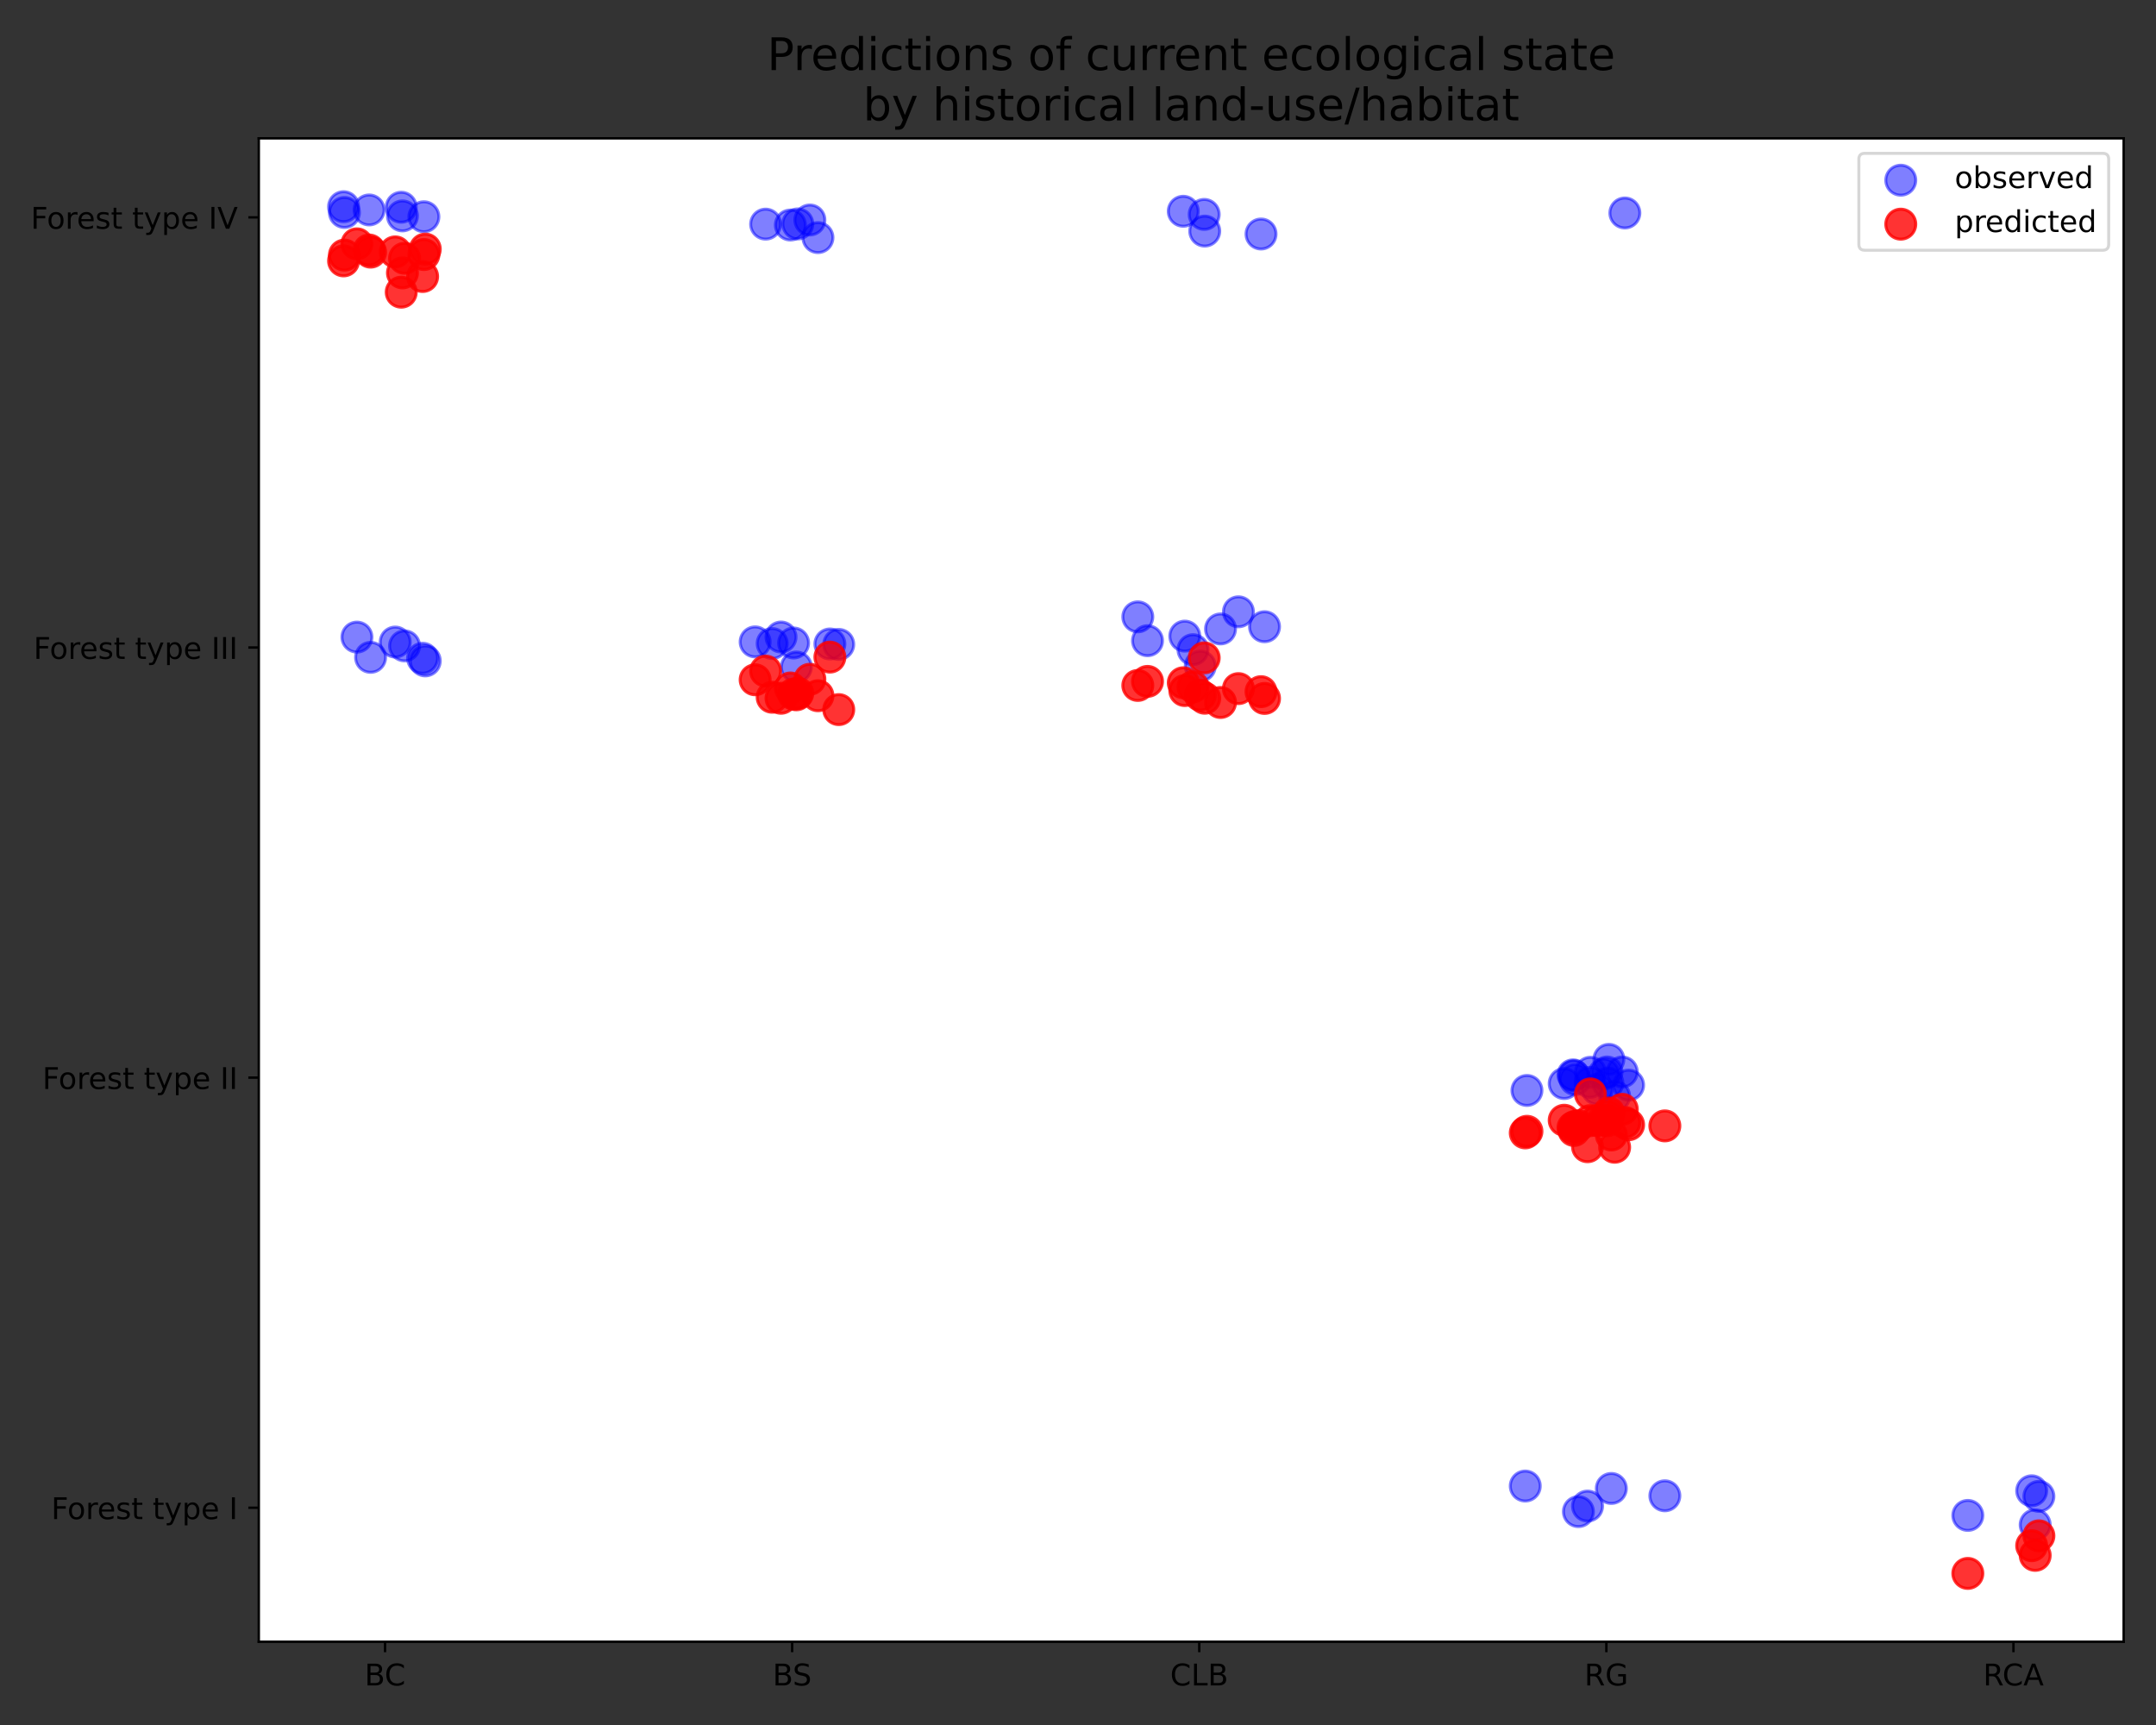 <?xml version="1.0" encoding="utf-8" standalone="no"?>
<!DOCTYPE svg PUBLIC "-//W3C//DTD SVG 1.1//EN"
  "http://www.w3.org/Graphics/SVG/1.1/DTD/svg11.dtd">
<!-- Created with matplotlib (https://matplotlib.org/) -->
<svg height="576pt" version="1.1" viewBox="0 0 720 576" width="720pt" xmlns="http://www.w3.org/2000/svg" xmlns:xlink="http://www.w3.org/1999/xlink">
 <rect x="0" y="0" width="720" height="576" fill="#333333" stroke="none"/>
 <defs>
  <style type="text/css">*{stroke-linecap:butt;stroke-linejoin:round;}</style>
 </defs>
 <g id="figure_1">
  <g id="patch_1">
   <path d="M 0 576 
L 720 576 
L 720 0 
L 0 0 
z
" style="fill:none;"/>
  </g>
  <g id="axes_1">
   <g id="patch_2">
    <path d="M 86.425 548.2 
L 709.2 548.2 
L 709.2 46.2 
L 86.425 46.2 
z
" style="fill:#ffffff;"/>
   </g>
   <g id="PathCollection_1">
    <defs>
     <path d="M 0 5 
C 1.326 5 2.598 4.473 3.536 3.536 
C 4.473 2.598 5 1.326 5 0 
C 5 -1.326 4.473 -2.598 3.536 -3.536 
C 2.598 -4.473 1.326 -5 0 -5 
C -1.326 -5 -2.598 -4.473 -3.536 -3.536 
C -4.473 -2.598 -5 -1.326 -5 0 
C -5 1.326 -4.473 2.598 -3.536 3.536 
C -2.598 4.473 -1.326 5 0 5 
z
" id="mf493da597f" style="stroke:#0000ff;stroke-opacity:0.5;"/>
    </defs>
    <g clip-path="url(#p03abc165b4)">
     <use style="fill:#0000ff;fill-opacity:0.5;stroke:#0000ff;stroke-opacity:0.5;" x="509.365" xlink:href="#mf493da597f" y="496.208"/>
     <use style="fill:#0000ff;fill-opacity:0.5;stroke:#0000ff;stroke-opacity:0.5;" x="555.981" xlink:href="#mf493da597f" y="499.464"/>
     <use style="fill:#0000ff;fill-opacity:0.5;stroke:#0000ff;stroke-opacity:0.5;" x="538.108" xlink:href="#mf493da597f" y="497.013"/>
     <use style="fill:#0000ff;fill-opacity:0.5;stroke:#0000ff;stroke-opacity:0.5;" x="527.111" xlink:href="#mf493da597f" y="504.748"/>
     <use style="fill:#0000ff;fill-opacity:0.5;stroke:#0000ff;stroke-opacity:0.5;" x="530.159" xlink:href="#mf493da597f" y="502.898"/>
     <use style="fill:#0000ff;fill-opacity:0.5;stroke:#0000ff;stroke-opacity:0.5;" x="680.892" xlink:href="#mf493da597f" y="499.65"/>
     <use style="fill:#0000ff;fill-opacity:0.5;stroke:#0000ff;stroke-opacity:0.5;" x="679.653" xlink:href="#mf493da597f" y="509.144"/>
     <use style="fill:#0000ff;fill-opacity:0.5;stroke:#0000ff;stroke-opacity:0.5;" x="657.16" xlink:href="#mf493da597f" y="506.017"/>
     <use style="fill:#0000ff;fill-opacity:0.5;stroke:#0000ff;stroke-opacity:0.5;" x="678.483" xlink:href="#mf493da597f" y="497.791"/>
     <use style="fill:#0000ff;fill-opacity:0.5;stroke:#0000ff;stroke-opacity:0.5;" x="509.928" xlink:href="#mf493da597f" y="364.115"/>
     <use style="fill:#0000ff;fill-opacity:0.5;stroke:#0000ff;stroke-opacity:0.5;" x="543.879" xlink:href="#mf493da597f" y="362.336"/>
     <use style="fill:#0000ff;fill-opacity:0.5;stroke:#0000ff;stroke-opacity:0.5;" x="537.291" xlink:href="#mf493da597f" y="353.731"/>
     <use style="fill:#0000ff;fill-opacity:0.5;stroke:#0000ff;stroke-opacity:0.5;" x="535.622" xlink:href="#mf493da597f" y="358.632"/>
     <use style="fill:#0000ff;fill-opacity:0.5;stroke:#0000ff;stroke-opacity:0.5;" x="536.662" xlink:href="#mf493da597f" y="357.951"/>
     <use style="fill:#0000ff;fill-opacity:0.5;stroke:#0000ff;stroke-opacity:0.5;" x="531.118" xlink:href="#mf493da597f" y="358.045"/>
     <use style="fill:#0000ff;fill-opacity:0.5;stroke:#0000ff;stroke-opacity:0.5;" x="525.63" xlink:href="#mf493da597f" y="359.188"/>
     <use style="fill:#0000ff;fill-opacity:0.5;stroke:#0000ff;stroke-opacity:0.5;" x="533.401" xlink:href="#mf493da597f" y="363.708"/>
     <use style="fill:#0000ff;fill-opacity:0.5;stroke:#0000ff;stroke-opacity:0.5;" x="536.962" xlink:href="#mf493da597f" y="361.638"/>
     <use style="fill:#0000ff;fill-opacity:0.5;stroke:#0000ff;stroke-opacity:0.5;" x="539.211" xlink:href="#mf493da597f" y="366.058"/>
     <use style="fill:#0000ff;fill-opacity:0.5;stroke:#0000ff;stroke-opacity:0.5;" x="530.999" xlink:href="#mf493da597f" y="361.422"/>
     <use style="fill:#0000ff;fill-opacity:0.5;stroke:#0000ff;stroke-opacity:0.5;" x="526.009" xlink:href="#mf493da597f" y="360.457"/>
     <use style="fill:#0000ff;fill-opacity:0.5;stroke:#0000ff;stroke-opacity:0.5;" x="395.667" xlink:href="#mf493da597f" y="212.406"/>
     <use style="fill:#0000ff;fill-opacity:0.5;stroke:#0000ff;stroke-opacity:0.5;" x="257.867" xlink:href="#mf493da597f" y="214.88"/>
     <use style="fill:#0000ff;fill-opacity:0.5;stroke:#0000ff;stroke-opacity:0.5;" x="142.02" xlink:href="#mf493da597f" y="220.684"/>
     <use style="fill:#0000ff;fill-opacity:0.5;stroke:#0000ff;stroke-opacity:0.5;" x="379.971" xlink:href="#mf493da597f" y="205.975"/>
     <use style="fill:#0000ff;fill-opacity:0.5;stroke:#0000ff;stroke-opacity:0.5;" x="265.026" xlink:href="#mf493da597f" y="214.702"/>
     <use style="fill:#0000ff;fill-opacity:0.5;stroke:#0000ff;stroke-opacity:0.5;" x="131.988" xlink:href="#mf493da597f" y="214.392"/>
     <use style="fill:#0000ff;fill-opacity:0.5;stroke:#0000ff;stroke-opacity:0.5;" x="413.578" xlink:href="#mf493da597f" y="204.286"/>
     <use style="fill:#0000ff;fill-opacity:0.5;stroke:#0000ff;stroke-opacity:0.5;" x="280.098" xlink:href="#mf493da597f" y="215.172"/>
     <use style="fill:#0000ff;fill-opacity:0.5;stroke:#0000ff;stroke-opacity:0.5;" x="119.199" xlink:href="#mf493da597f" y="212.737"/>
     <use style="fill:#0000ff;fill-opacity:0.5;stroke:#0000ff;stroke-opacity:0.5;" x="395.154" xlink:href="#mf493da597f" y="70.546"/>
     <use style="fill:#0000ff;fill-opacity:0.5;stroke:#0000ff;stroke-opacity:0.5;" x="273.157" xlink:href="#mf493da597f" y="79.337"/>
     <use style="fill:#0000ff;fill-opacity:0.5;stroke:#0000ff;stroke-opacity:0.5;" x="134.4" xlink:href="#mf493da597f" y="72.091"/>
     <use style="fill:#0000ff;fill-opacity:0.5;stroke:#0000ff;stroke-opacity:0.5;" x="402.327" xlink:href="#mf493da597f" y="77.165"/>
     <use style="fill:#0000ff;fill-opacity:0.5;stroke:#0000ff;stroke-opacity:0.5;" x="263.945" xlink:href="#mf493da597f" y="75.141"/>
     <use style="fill:#0000ff;fill-opacity:0.5;stroke:#0000ff;stroke-opacity:0.5;" x="115.024" xlink:href="#mf493da597f" y="70.942"/>
     <use style="fill:#0000ff;fill-opacity:0.5;stroke:#0000ff;stroke-opacity:0.5;" x="402.146" xlink:href="#mf493da597f" y="71.594"/>
     <use style="fill:#0000ff;fill-opacity:0.5;stroke:#0000ff;stroke-opacity:0.5;" x="255.688" xlink:href="#mf493da597f" y="74.841"/>
     <use style="fill:#0000ff;fill-opacity:0.5;stroke:#0000ff;stroke-opacity:0.5;" x="114.733" xlink:href="#mf493da597f" y="69.018"/>
     <use style="fill:#0000ff;fill-opacity:0.5;stroke:#0000ff;stroke-opacity:0.5;" x="383.214" xlink:href="#mf493da597f" y="213.943"/>
     <use style="fill:#0000ff;fill-opacity:0.5;stroke:#0000ff;stroke-opacity:0.5;" x="252.18" xlink:href="#mf493da597f" y="214.33"/>
     <use style="fill:#0000ff;fill-opacity:0.5;stroke:#0000ff;stroke-opacity:0.5;" x="141.131" xlink:href="#mf493da597f" y="219.796"/>
     <use style="fill:#0000ff;fill-opacity:0.5;stroke:#0000ff;stroke-opacity:0.5;" x="407.598" xlink:href="#mf493da597f" y="210.007"/>
     <use style="fill:#0000ff;fill-opacity:0.5;stroke:#0000ff;stroke-opacity:0.5;" x="277.147" xlink:href="#mf493da597f" y="215.028"/>
     <use style="fill:#0000ff;fill-opacity:0.5;stroke:#0000ff;stroke-opacity:0.5;" x="133.99" xlink:href="#mf493da597f" y="69.203"/>
     <use style="fill:#0000ff;fill-opacity:0.5;stroke:#0000ff;stroke-opacity:0.5;" x="421.123" xlink:href="#mf493da597f" y="78.14"/>
     <use style="fill:#0000ff;fill-opacity:0.5;stroke:#0000ff;stroke-opacity:0.5;" x="270.46" xlink:href="#mf493da597f" y="73.454"/>
     <use style="fill:#0000ff;fill-opacity:0.5;stroke:#0000ff;stroke-opacity:0.5;" x="123.273" xlink:href="#mf493da597f" y="70.102"/>
     <use style="fill:#0000ff;fill-opacity:0.5;stroke:#0000ff;stroke-opacity:0.5;" x="422.292" xlink:href="#mf493da597f" y="209.273"/>
     <use style="fill:#0000ff;fill-opacity:0.5;stroke:#0000ff;stroke-opacity:0.5;" x="260.826" xlink:href="#mf493da597f" y="212.708"/>
     <use style="fill:#0000ff;fill-opacity:0.5;stroke:#0000ff;stroke-opacity:0.5;" x="135.103" xlink:href="#mf493da597f" y="215.665"/>
     <use style="fill:#0000ff;fill-opacity:0.5;stroke:#0000ff;stroke-opacity:0.5;" x="398.405" xlink:href="#mf493da597f" y="216.932"/>
     <use style="fill:#0000ff;fill-opacity:0.5;stroke:#0000ff;stroke-opacity:0.5;" x="265.948" xlink:href="#mf493da597f" y="222.728"/>
     <use style="fill:#0000ff;fill-opacity:0.5;stroke:#0000ff;stroke-opacity:0.5;" x="123.76" xlink:href="#mf493da597f" y="219.495"/>
     <use style="fill:#0000ff;fill-opacity:0.5;stroke:#0000ff;stroke-opacity:0.5;" x="400.834" xlink:href="#mf493da597f" y="222.412"/>
     <use style="fill:#0000ff;fill-opacity:0.5;stroke:#0000ff;stroke-opacity:0.5;" x="266.428" xlink:href="#mf493da597f" y="74.77"/>
     <use style="fill:#0000ff;fill-opacity:0.5;stroke:#0000ff;stroke-opacity:0.5;" x="141.562" xlink:href="#mf493da597f" y="72.374"/>
     <use style="fill:#0000ff;fill-opacity:0.5;stroke:#0000ff;stroke-opacity:0.5;" x="542.626" xlink:href="#mf493da597f" y="71.115"/>
     <use style="fill:#0000ff;fill-opacity:0.5;stroke:#0000ff;stroke-opacity:0.5;" x="541.762" xlink:href="#mf493da597f" y="357.942"/>
     <use style="fill:#0000ff;fill-opacity:0.5;stroke:#0000ff;stroke-opacity:0.5;" x="522.365" xlink:href="#mf493da597f" y="361.812"/>
     <use style="fill:#0000ff;fill-opacity:0.5;stroke:#0000ff;stroke-opacity:0.5;" x="525.313" xlink:href="#mf493da597f" y="358.91"/>
    </g>
   </g>
   <g id="PathCollection_2">
    <defs>
     <path d="M 0 5 
C 1.326 5 2.598 4.473 3.536 3.536 
C 4.473 2.598 5 1.326 5 0 
C 5 -1.326 4.473 -2.598 3.536 -3.536 
C 2.598 -4.473 1.326 -5 0 -5 
C -1.326 -5 -2.598 -4.473 -3.536 -3.536 
C -4.473 -2.598 -5 -1.326 -5 0 
C -5 1.326 -4.473 2.598 -3.536 3.536 
C -2.598 4.473 -1.326 5 0 5 
z
" id="m2a01d7bf6b" style="stroke:#ff0000;stroke-opacity:0.8;"/>
    </defs>
    <g clip-path="url(#p03abc165b4)">
     <use style="fill:#ff0000;fill-opacity:0.8;stroke:#ff0000;stroke-opacity:0.8;" x="509.365" xlink:href="#m2a01d7bf6b" y="378.284"/>
     <use style="fill:#ff0000;fill-opacity:0.8;stroke:#ff0000;stroke-opacity:0.8;" x="555.981" xlink:href="#m2a01d7bf6b" y="375.948"/>
     <use style="fill:#ff0000;fill-opacity:0.8;stroke:#ff0000;stroke-opacity:0.8;" x="538.108" xlink:href="#m2a01d7bf6b" y="378.983"/>
     <use style="fill:#ff0000;fill-opacity:0.8;stroke:#ff0000;stroke-opacity:0.8;" x="527.111" xlink:href="#m2a01d7bf6b" y="375.882"/>
     <use style="fill:#ff0000;fill-opacity:0.8;stroke:#ff0000;stroke-opacity:0.8;" x="530.159" xlink:href="#m2a01d7bf6b" y="382.905"/>
     <use style="fill:#ff0000;fill-opacity:0.8;stroke:#ff0000;stroke-opacity:0.8;" x="680.892" xlink:href="#m2a01d7bf6b" y="512.83"/>
     <use style="fill:#ff0000;fill-opacity:0.8;stroke:#ff0000;stroke-opacity:0.8;" x="679.653" xlink:href="#m2a01d7bf6b" y="519.354"/>
     <use style="fill:#ff0000;fill-opacity:0.8;stroke:#ff0000;stroke-opacity:0.8;" x="657.16" xlink:href="#m2a01d7bf6b" y="525.382"/>
     <use style="fill:#ff0000;fill-opacity:0.8;stroke:#ff0000;stroke-opacity:0.8;" x="678.483" xlink:href="#m2a01d7bf6b" y="516.121"/>
     <use style="fill:#ff0000;fill-opacity:0.8;stroke:#ff0000;stroke-opacity:0.8;" x="509.928" xlink:href="#m2a01d7bf6b" y="377.758"/>
     <use style="fill:#ff0000;fill-opacity:0.8;stroke:#ff0000;stroke-opacity:0.8;" x="543.879" xlink:href="#m2a01d7bf6b" y="375.573"/>
     <use style="fill:#ff0000;fill-opacity:0.8;stroke:#ff0000;stroke-opacity:0.8;" x="537.291" xlink:href="#m2a01d7bf6b" y="371.633"/>
     <use style="fill:#ff0000;fill-opacity:0.8;stroke:#ff0000;stroke-opacity:0.8;" x="535.622" xlink:href="#m2a01d7bf6b" y="374.037"/>
     <use style="fill:#ff0000;fill-opacity:0.8;stroke:#ff0000;stroke-opacity:0.8;" x="536.662" xlink:href="#m2a01d7bf6b" y="374.24"/>
     <use style="fill:#ff0000;fill-opacity:0.8;stroke:#ff0000;stroke-opacity:0.8;" x="531.118" xlink:href="#m2a01d7bf6b" y="365.269"/>
     <use style="fill:#ff0000;fill-opacity:0.8;stroke:#ff0000;stroke-opacity:0.8;" x="525.63" xlink:href="#m2a01d7bf6b" y="377.485"/>
     <use style="fill:#ff0000;fill-opacity:0.8;stroke:#ff0000;stroke-opacity:0.8;" x="533.401" xlink:href="#m2a01d7bf6b" y="374.168"/>
     <use style="fill:#ff0000;fill-opacity:0.8;stroke:#ff0000;stroke-opacity:0.8;" x="536.962" xlink:href="#m2a01d7bf6b" y="372.756"/>
     <use style="fill:#ff0000;fill-opacity:0.8;stroke:#ff0000;stroke-opacity:0.8;" x="539.211" xlink:href="#m2a01d7bf6b" y="383.079"/>
     <use style="fill:#ff0000;fill-opacity:0.8;stroke:#ff0000;stroke-opacity:0.8;" x="530.999" xlink:href="#m2a01d7bf6b" y="374.202"/>
     <use style="fill:#ff0000;fill-opacity:0.8;stroke:#ff0000;stroke-opacity:0.8;" x="526.009" xlink:href="#m2a01d7bf6b" y="376.121"/>
     <use style="fill:#ff0000;fill-opacity:0.8;stroke:#ff0000;stroke-opacity:0.8;" x="395.667" xlink:href="#m2a01d7bf6b" y="230.587"/>
     <use style="fill:#ff0000;fill-opacity:0.8;stroke:#ff0000;stroke-opacity:0.8;" x="257.867" xlink:href="#m2a01d7bf6b" y="232.82"/>
     <use style="fill:#ff0000;fill-opacity:0.8;stroke:#ff0000;stroke-opacity:0.8;" x="142.02" xlink:href="#m2a01d7bf6b" y="83.174"/>
     <use style="fill:#ff0000;fill-opacity:0.8;stroke:#ff0000;stroke-opacity:0.8;" x="379.971" xlink:href="#m2a01d7bf6b" y="228.881"/>
     <use style="fill:#ff0000;fill-opacity:0.8;stroke:#ff0000;stroke-opacity:0.8;" x="265.026" xlink:href="#m2a01d7bf6b" y="231.768"/>
     <use style="fill:#ff0000;fill-opacity:0.8;stroke:#ff0000;stroke-opacity:0.8;" x="131.988" xlink:href="#m2a01d7bf6b" y="84.107"/>
     <use style="fill:#ff0000;fill-opacity:0.8;stroke:#ff0000;stroke-opacity:0.8;" x="413.578" xlink:href="#m2a01d7bf6b" y="229.935"/>
     <use style="fill:#ff0000;fill-opacity:0.8;stroke:#ff0000;stroke-opacity:0.8;" x="280.098" xlink:href="#m2a01d7bf6b" y="236.948"/>
     <use style="fill:#ff0000;fill-opacity:0.8;stroke:#ff0000;stroke-opacity:0.8;" x="119.199" xlink:href="#m2a01d7bf6b" y="81.425"/>
     <use style="fill:#ff0000;fill-opacity:0.8;stroke:#ff0000;stroke-opacity:0.8;" x="395.154" xlink:href="#m2a01d7bf6b" y="227.985"/>
     <use style="fill:#ff0000;fill-opacity:0.8;stroke:#ff0000;stroke-opacity:0.8;" x="273.157" xlink:href="#m2a01d7bf6b" y="232.314"/>
     <use style="fill:#ff0000;fill-opacity:0.8;stroke:#ff0000;stroke-opacity:0.8;" x="134.4" xlink:href="#m2a01d7bf6b" y="91.124"/>
     <use style="fill:#ff0000;fill-opacity:0.8;stroke:#ff0000;stroke-opacity:0.8;" x="402.327" xlink:href="#m2a01d7bf6b" y="233.15"/>
     <use style="fill:#ff0000;fill-opacity:0.8;stroke:#ff0000;stroke-opacity:0.8;" x="263.945" xlink:href="#m2a01d7bf6b" y="229.721"/>
     <use style="fill:#ff0000;fill-opacity:0.8;stroke:#ff0000;stroke-opacity:0.8;" x="115.024" xlink:href="#m2a01d7bf6b" y="85.172"/>
     <use style="fill:#ff0000;fill-opacity:0.8;stroke:#ff0000;stroke-opacity:0.8;" x="402.146" xlink:href="#m2a01d7bf6b" y="219.678"/>
     <use style="fill:#ff0000;fill-opacity:0.8;stroke:#ff0000;stroke-opacity:0.8;" x="255.688" xlink:href="#m2a01d7bf6b" y="224.073"/>
     <use style="fill:#ff0000;fill-opacity:0.8;stroke:#ff0000;stroke-opacity:0.8;" x="114.733" xlink:href="#m2a01d7bf6b" y="87.113"/>
     <use style="fill:#ff0000;fill-opacity:0.8;stroke:#ff0000;stroke-opacity:0.8;" x="383.214" xlink:href="#m2a01d7bf6b" y="227.526"/>
     <use style="fill:#ff0000;fill-opacity:0.8;stroke:#ff0000;stroke-opacity:0.8;" x="252.18" xlink:href="#m2a01d7bf6b" y="226.987"/>
     <use style="fill:#ff0000;fill-opacity:0.8;stroke:#ff0000;stroke-opacity:0.8;" x="141.131" xlink:href="#m2a01d7bf6b" y="92.334"/>
     <use style="fill:#ff0000;fill-opacity:0.8;stroke:#ff0000;stroke-opacity:0.8;" x="407.598" xlink:href="#m2a01d7bf6b" y="234.571"/>
     <use style="fill:#ff0000;fill-opacity:0.8;stroke:#ff0000;stroke-opacity:0.8;" x="277.147" xlink:href="#m2a01d7bf6b" y="219.412"/>
     <use style="fill:#ff0000;fill-opacity:0.8;stroke:#ff0000;stroke-opacity:0.8;" x="133.99" xlink:href="#m2a01d7bf6b" y="97.562"/>
     <use style="fill:#ff0000;fill-opacity:0.8;stroke:#ff0000;stroke-opacity:0.8;" x="421.123" xlink:href="#m2a01d7bf6b" y="230.955"/>
     <use style="fill:#ff0000;fill-opacity:0.8;stroke:#ff0000;stroke-opacity:0.8;" x="270.46" xlink:href="#m2a01d7bf6b" y="226.81"/>
     <use style="fill:#ff0000;fill-opacity:0.8;stroke:#ff0000;stroke-opacity:0.8;" x="123.273" xlink:href="#m2a01d7bf6b" y="83.473"/>
     <use style="fill:#ff0000;fill-opacity:0.8;stroke:#ff0000;stroke-opacity:0.8;" x="422.292" xlink:href="#m2a01d7bf6b" y="233.219"/>
     <use style="fill:#ff0000;fill-opacity:0.8;stroke:#ff0000;stroke-opacity:0.8;" x="260.826" xlink:href="#m2a01d7bf6b" y="233.158"/>
     <use style="fill:#ff0000;fill-opacity:0.8;stroke:#ff0000;stroke-opacity:0.8;" x="135.103" xlink:href="#m2a01d7bf6b" y="86.246"/>
     <use style="fill:#ff0000;fill-opacity:0.8;stroke:#ff0000;stroke-opacity:0.8;" x="398.405" xlink:href="#m2a01d7bf6b" y="229.334"/>
     <use style="fill:#ff0000;fill-opacity:0.8;stroke:#ff0000;stroke-opacity:0.8;" x="265.948" xlink:href="#m2a01d7bf6b" y="232"/>
     <use style="fill:#ff0000;fill-opacity:0.8;stroke:#ff0000;stroke-opacity:0.8;" x="123.76" xlink:href="#m2a01d7bf6b" y="84.192"/>
     <use style="fill:#ff0000;fill-opacity:0.8;stroke:#ff0000;stroke-opacity:0.8;" x="400.834" xlink:href="#m2a01d7bf6b" y="232.14"/>
     <use style="fill:#ff0000;fill-opacity:0.8;stroke:#ff0000;stroke-opacity:0.8;" x="266.428" xlink:href="#m2a01d7bf6b" y="231.473"/>
     <use style="fill:#ff0000;fill-opacity:0.8;stroke:#ff0000;stroke-opacity:0.8;" x="141.562" xlink:href="#m2a01d7bf6b" y="84.994"/>
     <use style="fill:#ff0000;fill-opacity:0.8;stroke:#ff0000;stroke-opacity:0.8;" x="542.626" xlink:href="#m2a01d7bf6b" y="374.813"/>
     <use style="fill:#ff0000;fill-opacity:0.8;stroke:#ff0000;stroke-opacity:0.8;" x="541.762" xlink:href="#m2a01d7bf6b" y="370.403"/>
     <use style="fill:#ff0000;fill-opacity:0.8;stroke:#ff0000;stroke-opacity:0.8;" x="522.365" xlink:href="#m2a01d7bf6b" y="374.064"/>
     <use style="fill:#ff0000;fill-opacity:0.8;stroke:#ff0000;stroke-opacity:0.8;" x="525.313" xlink:href="#m2a01d7bf6b" y="376.542"/>
    </g>
   </g>
   <g id="matplotlib.axis_1">
    <g id="xtick_1">
     <g id="line2d_1">
      <defs>
       <path d="M 0 0 
L 0 3.5 
" id="m84f04f9ac2" style="stroke:#000000;stroke-width:0.8;"/>
      </defs>
      <g>
       <use style="stroke:#000000;stroke-width:0.8;" x="128.586" xlink:href="#m84f04f9ac2" y="548.2"/>
      </g>
     </g>
     <g id="text_1">
      <!-- BC -->
      <g transform="translate(121.752 562.798)scale(0.1 -0.1)">
       <defs>
        <path d="M 19.672 34.812 
L 19.672 8.109 
L 35.5 8.109 
Q 43.453 8.109 47.281 11.406 
Q 51.125 14.703 51.125 21.484 
Q 51.125 28.328 47.281 31.562 
Q 43.453 34.812 35.5 34.812 
z
M 19.672 64.797 
L 19.672 42.828 
L 34.281 42.828 
Q 41.5 42.828 45.031 45.531 
Q 48.578 48.25 48.578 53.812 
Q 48.578 59.328 45.031 62.062 
Q 41.5 64.797 34.281 64.797 
z
M 9.812 72.906 
L 35.016 72.906 
Q 46.297 72.906 52.391 68.219 
Q 58.5 63.531 58.5 54.891 
Q 58.5 48.188 55.375 44.234 
Q 52.25 40.281 46.188 39.312 
Q 53.469 37.75 57.5 32.781 
Q 61.531 27.828 61.531 20.406 
Q 61.531 10.641 54.891 5.312 
Q 48.25 0 35.984 0 
L 9.812 0 
z
" id="DejaVuSans-66"/>
        <path d="M 64.406 67.281 
L 64.406 56.891 
Q 59.422 61.531 53.781 63.812 
Q 48.141 66.109 41.797 66.109 
Q 29.297 66.109 22.656 58.469 
Q 16.016 50.828 16.016 36.375 
Q 16.016 21.969 22.656 14.328 
Q 29.297 6.688 41.797 6.688 
Q 48.141 6.688 53.781 8.984 
Q 59.422 11.281 64.406 15.922 
L 64.406 5.609 
Q 59.234 2.094 53.438 0.328 
Q 47.656 -1.422 41.219 -1.422 
Q 24.656 -1.422 15.125 8.703 
Q 5.609 18.844 5.609 36.375 
Q 5.609 53.953 15.125 64.078 
Q 24.656 74.219 41.219 74.219 
Q 47.75 74.219 53.531 72.484 
Q 59.328 70.75 64.406 67.281 
z
" id="DejaVuSans-67"/>
       </defs>
       <use xlink:href="#DejaVuSans-66"/>
       <use x="66.854" xlink:href="#DejaVuSans-67"/>
      </g>
     </g>
    </g>
    <g id="xtick_2">
     <g id="line2d_2">
      <g>
       <use style="stroke:#000000;stroke-width:0.8;" x="264.539" xlink:href="#m84f04f9ac2" y="548.2"/>
      </g>
     </g>
     <g id="text_2">
      <!-- BS -->
      <g transform="translate(258.022 562.798)scale(0.1 -0.1)">
       <defs>
        <path d="M 53.516 70.516 
L 53.516 60.891 
Q 47.906 63.578 42.922 64.891 
Q 37.938 66.219 33.297 66.219 
Q 25.25 66.219 20.875 63.094 
Q 16.5 59.969 16.5 54.203 
Q 16.5 49.359 19.406 46.891 
Q 22.312 44.438 30.422 42.922 
L 36.375 41.703 
Q 47.406 39.594 52.656 34.297 
Q 57.906 29 57.906 20.125 
Q 57.906 9.516 50.797 4.047 
Q 43.703 -1.422 29.984 -1.422 
Q 24.812 -1.422 18.969 -0.25 
Q 13.141 0.922 6.891 3.219 
L 6.891 13.375 
Q 12.891 10.016 18.656 8.297 
Q 24.422 6.594 29.984 6.594 
Q 38.422 6.594 43.016 9.906 
Q 47.609 13.234 47.609 19.391 
Q 47.609 24.75 44.312 27.781 
Q 41.016 30.812 33.5 32.328 
L 27.484 33.5 
Q 16.453 35.688 11.516 40.375 
Q 6.594 45.062 6.594 53.422 
Q 6.594 63.094 13.406 68.656 
Q 20.219 74.219 32.172 74.219 
Q 37.312 74.219 42.625 73.281 
Q 47.953 72.359 53.516 70.516 
z
" id="DejaVuSans-83"/>
       </defs>
       <use xlink:href="#DejaVuSans-66"/>
       <use x="66.854" xlink:href="#DejaVuSans-83"/>
      </g>
     </g>
    </g>
    <g id="xtick_3">
     <g id="line2d_3">
      <g>
       <use style="stroke:#000000;stroke-width:0.8;" x="400.493" xlink:href="#m84f04f9ac2" y="548.2"/>
      </g>
     </g>
     <g id="text_3">
      <!-- CLB -->
      <g transform="translate(390.785 562.798)scale(0.1 -0.1)">
       <defs>
        <path d="M 9.812 72.906 
L 19.672 72.906 
L 19.672 8.297 
L 55.172 8.297 
L 55.172 0 
L 9.812 0 
z
" id="DejaVuSans-76"/>
       </defs>
       <use xlink:href="#DejaVuSans-67"/>
       <use x="69.824" xlink:href="#DejaVuSans-76"/>
       <use x="125.537" xlink:href="#DejaVuSans-66"/>
      </g>
     </g>
    </g>
    <g id="xtick_4">
     <g id="line2d_4">
      <g>
       <use style="stroke:#000000;stroke-width:0.8;" x="536.446" xlink:href="#m84f04f9ac2" y="548.2"/>
      </g>
     </g>
     <g id="text_4">
      <!-- RG -->
      <g transform="translate(529.098 562.798)scale(0.1 -0.1)">
       <defs>
        <path d="M 44.391 34.188 
Q 47.562 33.109 50.562 29.594 
Q 53.562 26.078 56.594 19.922 
L 66.609 0 
L 56 0 
L 46.688 18.703 
Q 43.062 26.031 39.672 28.422 
Q 36.281 30.812 30.422 30.812 
L 19.672 30.812 
L 19.672 0 
L 9.812 0 
L 9.812 72.906 
L 32.078 72.906 
Q 44.578 72.906 50.734 67.672 
Q 56.891 62.453 56.891 51.906 
Q 56.891 45.016 53.688 40.469 
Q 50.484 35.938 44.391 34.188 
z
M 19.672 64.797 
L 19.672 38.922 
L 32.078 38.922 
Q 39.203 38.922 42.844 42.219 
Q 46.484 45.516 46.484 51.906 
Q 46.484 58.297 42.844 61.547 
Q 39.203 64.797 32.078 64.797 
z
" id="DejaVuSans-82"/>
        <path d="M 59.516 10.406 
L 59.516 29.984 
L 43.406 29.984 
L 43.406 38.094 
L 69.281 38.094 
L 69.281 6.781 
Q 63.578 2.734 56.688 0.656 
Q 49.812 -1.422 42 -1.422 
Q 24.906 -1.422 15.25 8.562 
Q 5.609 18.562 5.609 36.375 
Q 5.609 54.25 15.25 64.234 
Q 24.906 74.219 42 74.219 
Q 49.125 74.219 55.547 72.453 
Q 61.969 70.703 67.391 67.281 
L 67.391 56.781 
Q 61.922 61.422 55.766 63.766 
Q 49.609 66.109 42.828 66.109 
Q 29.438 66.109 22.719 58.641 
Q 16.016 51.172 16.016 36.375 
Q 16.016 21.625 22.719 14.156 
Q 29.438 6.688 42.828 6.688 
Q 48.047 6.688 52.141 7.594 
Q 56.25 8.5 59.516 10.406 
z
" id="DejaVuSans-71"/>
       </defs>
       <use xlink:href="#DejaVuSans-82"/>
       <use x="69.482" xlink:href="#DejaVuSans-71"/>
      </g>
     </g>
    </g>
    <g id="xtick_5">
     <g id="line2d_5">
      <g>
       <use style="stroke:#000000;stroke-width:0.8;" x="672.399" xlink:href="#m84f04f9ac2" y="548.2"/>
      </g>
     </g>
     <g id="text_5">
      <!-- RCA -->
      <g transform="translate(662.263 562.798)scale(0.1 -0.1)">
       <defs>
        <path d="M 34.188 63.188 
L 20.797 26.906 
L 47.609 26.906 
z
M 28.609 72.906 
L 39.797 72.906 
L 67.578 0 
L 57.328 0 
L 50.688 18.703 
L 17.828 18.703 
L 11.188 0 
L 0.781 0 
z
" id="DejaVuSans-65"/>
       </defs>
       <use xlink:href="#DejaVuSans-82"/>
       <use x="64.482" xlink:href="#DejaVuSans-67"/>
       <use x="134.307" xlink:href="#DejaVuSans-65"/>
      </g>
     </g>
    </g>
   </g>
   <g id="matplotlib.axis_2">
    <g id="ytick_1">
     <g id="line2d_6">
      <defs>
       <path d="M 0 0 
L -3.5 0 
" id="mf09e29ee36" style="stroke:#000000;stroke-width:0.8;"/>
      </defs>
      <g>
       <use style="stroke:#000000;stroke-width:0.8;" x="86.425" xlink:href="#mf09e29ee36" y="503.453"/>
      </g>
     </g>
     <g id="text_6">
      <!-- Forest type I -->
      <g transform="translate(17.102 507.252)scale(0.1 -0.1)">
       <defs>
        <path d="M 9.812 72.906 
L 51.703 72.906 
L 51.703 64.594 
L 19.672 64.594 
L 19.672 43.109 
L 48.578 43.109 
L 48.578 34.812 
L 19.672 34.812 
L 19.672 0 
L 9.812 0 
z
" id="DejaVuSans-70"/>
        <path d="M 30.609 48.391 
Q 23.391 48.391 19.188 42.75 
Q 14.984 37.109 14.984 27.297 
Q 14.984 17.484 19.156 11.844 
Q 23.344 6.203 30.609 6.203 
Q 37.797 6.203 41.984 11.859 
Q 46.188 17.531 46.188 27.297 
Q 46.188 37.016 41.984 42.703 
Q 37.797 48.391 30.609 48.391 
z
M 30.609 56 
Q 42.328 56 49.016 48.375 
Q 55.719 40.766 55.719 27.297 
Q 55.719 13.875 49.016 6.219 
Q 42.328 -1.422 30.609 -1.422 
Q 18.844 -1.422 12.172 6.219 
Q 5.516 13.875 5.516 27.297 
Q 5.516 40.766 12.172 48.375 
Q 18.844 56 30.609 56 
z
" id="DejaVuSans-111"/>
        <path d="M 41.109 46.297 
Q 39.594 47.172 37.812 47.578 
Q 36.031 48 33.891 48 
Q 26.266 48 22.188 43.047 
Q 18.109 38.094 18.109 28.812 
L 18.109 0 
L 9.078 0 
L 9.078 54.688 
L 18.109 54.688 
L 18.109 46.188 
Q 20.953 51.172 25.484 53.578 
Q 30.031 56 36.531 56 
Q 37.453 56 38.578 55.875 
Q 39.703 55.766 41.062 55.516 
z
" id="DejaVuSans-114"/>
        <path d="M 56.203 29.594 
L 56.203 25.203 
L 14.891 25.203 
Q 15.484 15.922 20.484 11.062 
Q 25.484 6.203 34.422 6.203 
Q 39.594 6.203 44.453 7.469 
Q 49.312 8.734 54.109 11.281 
L 54.109 2.781 
Q 49.266 0.734 44.188 -0.344 
Q 39.109 -1.422 33.891 -1.422 
Q 20.797 -1.422 13.156 6.188 
Q 5.516 13.812 5.516 26.812 
Q 5.516 40.234 12.766 48.109 
Q 20.016 56 32.328 56 
Q 43.359 56 49.781 48.891 
Q 56.203 41.797 56.203 29.594 
z
M 47.219 32.234 
Q 47.125 39.594 43.094 43.984 
Q 39.062 48.391 32.422 48.391 
Q 24.906 48.391 20.391 44.141 
Q 15.875 39.891 15.188 32.172 
z
" id="DejaVuSans-101"/>
        <path d="M 44.281 53.078 
L 44.281 44.578 
Q 40.484 46.531 36.375 47.5 
Q 32.281 48.484 27.875 48.484 
Q 21.188 48.484 17.844 46.438 
Q 14.5 44.391 14.5 40.281 
Q 14.5 37.156 16.891 35.375 
Q 19.281 33.594 26.516 31.984 
L 29.594 31.297 
Q 39.156 29.25 43.188 25.516 
Q 47.219 21.781 47.219 15.094 
Q 47.219 7.469 41.188 3.016 
Q 35.156 -1.422 24.609 -1.422 
Q 20.219 -1.422 15.453 -0.562 
Q 10.688 0.297 5.422 2 
L 5.422 11.281 
Q 10.406 8.688 15.234 7.391 
Q 20.062 6.109 24.812 6.109 
Q 31.156 6.109 34.562 8.281 
Q 37.984 10.453 37.984 14.406 
Q 37.984 18.062 35.516 20.016 
Q 33.062 21.969 24.703 23.781 
L 21.578 24.516 
Q 13.234 26.266 9.516 29.906 
Q 5.812 33.547 5.812 39.891 
Q 5.812 47.609 11.281 51.797 
Q 16.75 56 26.812 56 
Q 31.781 56 36.172 55.266 
Q 40.578 54.547 44.281 53.078 
z
" id="DejaVuSans-115"/>
        <path d="M 18.312 70.219 
L 18.312 54.688 
L 36.812 54.688 
L 36.812 47.703 
L 18.312 47.703 
L 18.312 18.016 
Q 18.312 11.328 20.141 9.422 
Q 21.969 7.516 27.594 7.516 
L 36.812 7.516 
L 36.812 0 
L 27.594 0 
Q 17.188 0 13.234 3.875 
Q 9.281 7.766 9.281 18.016 
L 9.281 47.703 
L 2.688 47.703 
L 2.688 54.688 
L 9.281 54.688 
L 9.281 70.219 
z
" id="DejaVuSans-116"/>
        <path id="DejaVuSans-32"/>
        <path d="M 32.172 -5.078 
Q 28.375 -14.844 24.75 -17.812 
Q 21.141 -20.797 15.094 -20.797 
L 7.906 -20.797 
L 7.906 -13.281 
L 13.188 -13.281 
Q 16.891 -13.281 18.938 -11.516 
Q 21 -9.766 23.484 -3.219 
L 25.094 0.875 
L 2.984 54.688 
L 12.5 54.688 
L 29.594 11.922 
L 46.688 54.688 
L 56.203 54.688 
z
" id="DejaVuSans-121"/>
        <path d="M 18.109 8.203 
L 18.109 -20.797 
L 9.078 -20.797 
L 9.078 54.688 
L 18.109 54.688 
L 18.109 46.391 
Q 20.953 51.266 25.266 53.625 
Q 29.594 56 35.594 56 
Q 45.562 56 51.781 48.094 
Q 58.016 40.188 58.016 27.297 
Q 58.016 14.406 51.781 6.484 
Q 45.562 -1.422 35.594 -1.422 
Q 29.594 -1.422 25.266 0.953 
Q 20.953 3.328 18.109 8.203 
z
M 48.688 27.297 
Q 48.688 37.203 44.609 42.844 
Q 40.531 48.484 33.406 48.484 
Q 26.266 48.484 22.188 42.844 
Q 18.109 37.203 18.109 27.297 
Q 18.109 17.391 22.188 11.75 
Q 26.266 6.109 33.406 6.109 
Q 40.531 6.109 44.609 11.75 
Q 48.688 17.391 48.688 27.297 
z
" id="DejaVuSans-112"/>
        <path d="M 9.812 72.906 
L 19.672 72.906 
L 19.672 0 
L 9.812 0 
z
" id="DejaVuSans-73"/>
       </defs>
       <use xlink:href="#DejaVuSans-70"/>
       <use x="53.895" xlink:href="#DejaVuSans-111"/>
       <use x="115.076" xlink:href="#DejaVuSans-114"/>
       <use x="153.939" xlink:href="#DejaVuSans-101"/>
       <use x="215.463" xlink:href="#DejaVuSans-115"/>
       <use x="267.562" xlink:href="#DejaVuSans-116"/>
       <use x="306.771" xlink:href="#DejaVuSans-32"/>
       <use x="338.559" xlink:href="#DejaVuSans-116"/>
       <use x="377.768" xlink:href="#DejaVuSans-121"/>
       <use x="436.947" xlink:href="#DejaVuSans-112"/>
       <use x="500.424" xlink:href="#DejaVuSans-101"/>
       <use x="561.947" xlink:href="#DejaVuSans-32"/>
       <use x="593.734" xlink:href="#DejaVuSans-73"/>
      </g>
     </g>
    </g>
    <g id="ytick_2">
     <g id="line2d_7">
      <g>
       <use style="stroke:#000000;stroke-width:0.8;" x="86.425" xlink:href="#mf09e29ee36" y="359.831"/>
      </g>
     </g>
     <g id="text_7">
      <!-- Forest type II -->
      <g transform="translate(14.152 363.63)scale(0.1 -0.1)">
       <use xlink:href="#DejaVuSans-70"/>
       <use x="53.895" xlink:href="#DejaVuSans-111"/>
       <use x="115.076" xlink:href="#DejaVuSans-114"/>
       <use x="153.939" xlink:href="#DejaVuSans-101"/>
       <use x="215.463" xlink:href="#DejaVuSans-115"/>
       <use x="267.562" xlink:href="#DejaVuSans-116"/>
       <use x="306.771" xlink:href="#DejaVuSans-32"/>
       <use x="338.559" xlink:href="#DejaVuSans-116"/>
       <use x="377.768" xlink:href="#DejaVuSans-121"/>
       <use x="436.947" xlink:href="#DejaVuSans-112"/>
       <use x="500.424" xlink:href="#DejaVuSans-101"/>
       <use x="561.947" xlink:href="#DejaVuSans-32"/>
       <use x="593.734" xlink:href="#DejaVuSans-73"/>
       <use x="623.227" xlink:href="#DejaVuSans-73"/>
      </g>
     </g>
    </g>
    <g id="ytick_3">
     <g id="line2d_8">
      <g>
       <use style="stroke:#000000;stroke-width:0.8;" x="86.425" xlink:href="#mf09e29ee36" y="216.209"/>
      </g>
     </g>
     <g id="text_8">
      <!-- Forest type III -->
      <g transform="translate(11.202 220.008)scale(0.1 -0.1)">
       <use xlink:href="#DejaVuSans-70"/>
       <use x="53.895" xlink:href="#DejaVuSans-111"/>
       <use x="115.076" xlink:href="#DejaVuSans-114"/>
       <use x="153.939" xlink:href="#DejaVuSans-101"/>
       <use x="215.463" xlink:href="#DejaVuSans-115"/>
       <use x="267.562" xlink:href="#DejaVuSans-116"/>
       <use x="306.771" xlink:href="#DejaVuSans-32"/>
       <use x="338.559" xlink:href="#DejaVuSans-116"/>
       <use x="377.768" xlink:href="#DejaVuSans-121"/>
       <use x="436.947" xlink:href="#DejaVuSans-112"/>
       <use x="500.424" xlink:href="#DejaVuSans-101"/>
       <use x="561.947" xlink:href="#DejaVuSans-32"/>
       <use x="593.734" xlink:href="#DejaVuSans-73"/>
       <use x="623.227" xlink:href="#DejaVuSans-73"/>
       <use x="652.719" xlink:href="#DejaVuSans-73"/>
      </g>
     </g>
    </g>
    <g id="ytick_4">
     <g id="line2d_9">
      <g>
       <use style="stroke:#000000;stroke-width:0.8;" x="86.425" xlink:href="#mf09e29ee36" y="72.587"/>
      </g>
     </g>
     <g id="text_9">
      <!-- Forest type IV -->
      <g transform="translate(10.261 76.386)scale(0.1 -0.1)">
       <defs>
        <path d="M 28.609 0 
L 0.781 72.906 
L 11.078 72.906 
L 34.188 11.531 
L 57.328 72.906 
L 67.578 72.906 
L 39.797 0 
z
" id="DejaVuSans-86"/>
       </defs>
       <use xlink:href="#DejaVuSans-70"/>
       <use x="53.895" xlink:href="#DejaVuSans-111"/>
       <use x="115.076" xlink:href="#DejaVuSans-114"/>
       <use x="153.939" xlink:href="#DejaVuSans-101"/>
       <use x="215.463" xlink:href="#DejaVuSans-115"/>
       <use x="267.562" xlink:href="#DejaVuSans-116"/>
       <use x="306.771" xlink:href="#DejaVuSans-32"/>
       <use x="338.559" xlink:href="#DejaVuSans-116"/>
       <use x="377.768" xlink:href="#DejaVuSans-121"/>
       <use x="436.947" xlink:href="#DejaVuSans-112"/>
       <use x="500.424" xlink:href="#DejaVuSans-101"/>
       <use x="561.947" xlink:href="#DejaVuSans-32"/>
       <use x="593.734" xlink:href="#DejaVuSans-73"/>
       <use x="623.227" xlink:href="#DejaVuSans-86"/>
      </g>
     </g>
    </g>
   </g>
   <g id="patch_3">
    <path d="M 86.425 548.2 
L 86.425 46.2 
" style="fill:none;stroke:#000000;stroke-linecap:square;stroke-linejoin:miter;stroke-width:0.8;"/>
   </g>
   <g id="patch_4">
    <path d="M 709.2 548.2 
L 709.2 46.2 
" style="fill:none;stroke:#000000;stroke-linecap:square;stroke-linejoin:miter;stroke-width:0.8;"/>
   </g>
   <g id="patch_5">
    <path d="M 86.425 548.2 
L 709.2 548.2 
" style="fill:none;stroke:#000000;stroke-linecap:square;stroke-linejoin:miter;stroke-width:0.8;"/>
   </g>
   <g id="patch_6">
    <path d="M 86.425 46.2 
L 709.2 46.2 
" style="fill:none;stroke:#000000;stroke-linecap:square;stroke-linejoin:miter;stroke-width:0.8;"/>
   </g>
   <g id="text_10">
    <!-- Predictions of current ecological state -->
    <g transform="translate(256.188 23.403)scale(0.15 -0.15)">
     <defs>
      <path d="M 19.672 64.797 
L 19.672 37.406 
L 32.078 37.406 
Q 38.969 37.406 42.719 40.969 
Q 46.484 44.531 46.484 51.125 
Q 46.484 57.672 42.719 61.234 
Q 38.969 64.797 32.078 64.797 
z
M 9.812 72.906 
L 32.078 72.906 
Q 44.344 72.906 50.609 67.359 
Q 56.891 61.812 56.891 51.125 
Q 56.891 40.328 50.609 34.812 
Q 44.344 29.297 32.078 29.297 
L 19.672 29.297 
L 19.672 0 
L 9.812 0 
z
" id="DejaVuSans-80"/>
      <path d="M 45.406 46.391 
L 45.406 75.984 
L 54.391 75.984 
L 54.391 0 
L 45.406 0 
L 45.406 8.203 
Q 42.578 3.328 38.25 0.953 
Q 33.938 -1.422 27.875 -1.422 
Q 17.969 -1.422 11.734 6.484 
Q 5.516 14.406 5.516 27.297 
Q 5.516 40.188 11.734 48.094 
Q 17.969 56 27.875 56 
Q 33.938 56 38.25 53.625 
Q 42.578 51.266 45.406 46.391 
z
M 14.797 27.297 
Q 14.797 17.391 18.875 11.75 
Q 22.953 6.109 30.078 6.109 
Q 37.203 6.109 41.297 11.75 
Q 45.406 17.391 45.406 27.297 
Q 45.406 37.203 41.297 42.844 
Q 37.203 48.484 30.078 48.484 
Q 22.953 48.484 18.875 42.844 
Q 14.797 37.203 14.797 27.297 
z
" id="DejaVuSans-100"/>
      <path d="M 9.422 54.688 
L 18.406 54.688 
L 18.406 0 
L 9.422 0 
z
M 9.422 75.984 
L 18.406 75.984 
L 18.406 64.594 
L 9.422 64.594 
z
" id="DejaVuSans-105"/>
      <path d="M 48.781 52.594 
L 48.781 44.188 
Q 44.969 46.297 41.141 47.344 
Q 37.312 48.391 33.406 48.391 
Q 24.656 48.391 19.812 42.844 
Q 14.984 37.312 14.984 27.297 
Q 14.984 17.281 19.812 11.734 
Q 24.656 6.203 33.406 6.203 
Q 37.312 6.203 41.141 7.25 
Q 44.969 8.297 48.781 10.406 
L 48.781 2.094 
Q 45.016 0.344 40.984 -0.531 
Q 36.969 -1.422 32.422 -1.422 
Q 20.062 -1.422 12.781 6.344 
Q 5.516 14.109 5.516 27.297 
Q 5.516 40.672 12.859 48.328 
Q 20.219 56 33.016 56 
Q 37.156 56 41.109 55.141 
Q 45.062 54.297 48.781 52.594 
z
" id="DejaVuSans-99"/>
      <path d="M 54.891 33.016 
L 54.891 0 
L 45.906 0 
L 45.906 32.719 
Q 45.906 40.484 42.875 44.328 
Q 39.844 48.188 33.797 48.188 
Q 26.516 48.188 22.312 43.547 
Q 18.109 38.922 18.109 30.906 
L 18.109 0 
L 9.078 0 
L 9.078 54.688 
L 18.109 54.688 
L 18.109 46.188 
Q 21.344 51.125 25.703 53.562 
Q 30.078 56 35.797 56 
Q 45.219 56 50.047 50.172 
Q 54.891 44.344 54.891 33.016 
z
" id="DejaVuSans-110"/>
      <path d="M 37.109 75.984 
L 37.109 68.5 
L 28.516 68.5 
Q 23.688 68.5 21.797 66.547 
Q 19.922 64.594 19.922 59.516 
L 19.922 54.688 
L 34.719 54.688 
L 34.719 47.703 
L 19.922 47.703 
L 19.922 0 
L 10.891 0 
L 10.891 47.703 
L 2.297 47.703 
L 2.297 54.688 
L 10.891 54.688 
L 10.891 58.5 
Q 10.891 67.625 15.141 71.797 
Q 19.391 75.984 28.609 75.984 
z
" id="DejaVuSans-102"/>
      <path d="M 8.5 21.578 
L 8.5 54.688 
L 17.484 54.688 
L 17.484 21.922 
Q 17.484 14.156 20.5 10.266 
Q 23.531 6.391 29.594 6.391 
Q 36.859 6.391 41.078 11.031 
Q 45.312 15.672 45.312 23.688 
L 45.312 54.688 
L 54.297 54.688 
L 54.297 0 
L 45.312 0 
L 45.312 8.406 
Q 42.047 3.422 37.719 1 
Q 33.406 -1.422 27.688 -1.422 
Q 18.266 -1.422 13.375 4.438 
Q 8.5 10.297 8.5 21.578 
z
M 31.109 56 
z
" id="DejaVuSans-117"/>
      <path d="M 9.422 75.984 
L 18.406 75.984 
L 18.406 0 
L 9.422 0 
z
" id="DejaVuSans-108"/>
      <path d="M 45.406 27.984 
Q 45.406 37.75 41.375 43.109 
Q 37.359 48.484 30.078 48.484 
Q 22.859 48.484 18.828 43.109 
Q 14.797 37.75 14.797 27.984 
Q 14.797 18.266 18.828 12.891 
Q 22.859 7.516 30.078 7.516 
Q 37.359 7.516 41.375 12.891 
Q 45.406 18.266 45.406 27.984 
z
M 54.391 6.781 
Q 54.391 -7.172 48.188 -13.984 
Q 42 -20.797 29.203 -20.797 
Q 24.469 -20.797 20.266 -20.094 
Q 16.062 -19.391 12.109 -17.922 
L 12.109 -9.188 
Q 16.062 -11.328 19.922 -12.344 
Q 23.781 -13.375 27.781 -13.375 
Q 36.625 -13.375 41.016 -8.766 
Q 45.406 -4.156 45.406 5.172 
L 45.406 9.625 
Q 42.625 4.781 38.281 2.391 
Q 33.938 0 27.875 0 
Q 17.828 0 11.672 7.656 
Q 5.516 15.328 5.516 27.984 
Q 5.516 40.672 11.672 48.328 
Q 17.828 56 27.875 56 
Q 33.938 56 38.281 53.609 
Q 42.625 51.219 45.406 46.391 
L 45.406 54.688 
L 54.391 54.688 
z
" id="DejaVuSans-103"/>
      <path d="M 34.281 27.484 
Q 23.391 27.484 19.188 25 
Q 14.984 22.516 14.984 16.5 
Q 14.984 11.719 18.141 8.906 
Q 21.297 6.109 26.703 6.109 
Q 34.188 6.109 38.703 11.406 
Q 43.219 16.703 43.219 25.484 
L 43.219 27.484 
z
M 52.203 31.203 
L 52.203 0 
L 43.219 0 
L 43.219 8.297 
Q 40.141 3.328 35.547 0.953 
Q 30.953 -1.422 24.312 -1.422 
Q 15.922 -1.422 10.953 3.297 
Q 6 8.016 6 15.922 
Q 6 25.141 12.172 29.828 
Q 18.359 34.516 30.609 34.516 
L 43.219 34.516 
L 43.219 35.406 
Q 43.219 41.609 39.141 45 
Q 35.062 48.391 27.688 48.391 
Q 23 48.391 18.547 47.266 
Q 14.109 46.141 10.016 43.891 
L 10.016 52.203 
Q 14.938 54.109 19.578 55.047 
Q 24.219 56 28.609 56 
Q 40.484 56 46.344 49.844 
Q 52.203 43.703 52.203 31.203 
z
" id="DejaVuSans-97"/>
     </defs>
     <use xlink:href="#DejaVuSans-80"/>
     <use x="58.553" xlink:href="#DejaVuSans-114"/>
     <use x="97.416" xlink:href="#DejaVuSans-101"/>
     <use x="158.939" xlink:href="#DejaVuSans-100"/>
     <use x="222.416" xlink:href="#DejaVuSans-105"/>
     <use x="250.199" xlink:href="#DejaVuSans-99"/>
     <use x="305.18" xlink:href="#DejaVuSans-116"/>
     <use x="344.389" xlink:href="#DejaVuSans-105"/>
     <use x="372.172" xlink:href="#DejaVuSans-111"/>
     <use x="433.354" xlink:href="#DejaVuSans-110"/>
     <use x="496.732" xlink:href="#DejaVuSans-115"/>
     <use x="548.832" xlink:href="#DejaVuSans-32"/>
     <use x="580.619" xlink:href="#DejaVuSans-111"/>
     <use x="641.801" xlink:href="#DejaVuSans-102"/>
     <use x="677.006" xlink:href="#DejaVuSans-32"/>
     <use x="708.793" xlink:href="#DejaVuSans-99"/>
     <use x="763.773" xlink:href="#DejaVuSans-117"/>
     <use x="827.152" xlink:href="#DejaVuSans-114"/>
     <use x="866.516" xlink:href="#DejaVuSans-114"/>
     <use x="905.379" xlink:href="#DejaVuSans-101"/>
     <use x="966.902" xlink:href="#DejaVuSans-110"/>
     <use x="1030.281" xlink:href="#DejaVuSans-116"/>
     <use x="1069.49" xlink:href="#DejaVuSans-32"/>
     <use x="1101.277" xlink:href="#DejaVuSans-101"/>
     <use x="1162.801" xlink:href="#DejaVuSans-99"/>
     <use x="1217.781" xlink:href="#DejaVuSans-111"/>
     <use x="1278.963" xlink:href="#DejaVuSans-108"/>
     <use x="1306.746" xlink:href="#DejaVuSans-111"/>
     <use x="1367.928" xlink:href="#DejaVuSans-103"/>
     <use x="1431.404" xlink:href="#DejaVuSans-105"/>
     <use x="1459.188" xlink:href="#DejaVuSans-99"/>
     <use x="1514.168" xlink:href="#DejaVuSans-97"/>
     <use x="1575.447" xlink:href="#DejaVuSans-108"/>
     <use x="1603.23" xlink:href="#DejaVuSans-32"/>
     <use x="1635.018" xlink:href="#DejaVuSans-115"/>
     <use x="1687.117" xlink:href="#DejaVuSans-116"/>
     <use x="1726.326" xlink:href="#DejaVuSans-97"/>
     <use x="1787.605" xlink:href="#DejaVuSans-116"/>
     <use x="1826.814" xlink:href="#DejaVuSans-101"/>
    </g>
    <!-- by historical land-use/habitat -->
    <g transform="translate(288.229 40.2)scale(0.15 -0.15)">
     <defs>
      <path d="M 48.688 27.297 
Q 48.688 37.203 44.609 42.844 
Q 40.531 48.484 33.406 48.484 
Q 26.266 48.484 22.188 42.844 
Q 18.109 37.203 18.109 27.297 
Q 18.109 17.391 22.188 11.75 
Q 26.266 6.109 33.406 6.109 
Q 40.531 6.109 44.609 11.75 
Q 48.688 17.391 48.688 27.297 
z
M 18.109 46.391 
Q 20.953 51.266 25.266 53.625 
Q 29.594 56 35.594 56 
Q 45.562 56 51.781 48.094 
Q 58.016 40.188 58.016 27.297 
Q 58.016 14.406 51.781 6.484 
Q 45.562 -1.422 35.594 -1.422 
Q 29.594 -1.422 25.266 0.953 
Q 20.953 3.328 18.109 8.203 
L 18.109 0 
L 9.078 0 
L 9.078 75.984 
L 18.109 75.984 
z
" id="DejaVuSans-98"/>
      <path d="M 54.891 33.016 
L 54.891 0 
L 45.906 0 
L 45.906 32.719 
Q 45.906 40.484 42.875 44.328 
Q 39.844 48.188 33.797 48.188 
Q 26.516 48.188 22.312 43.547 
Q 18.109 38.922 18.109 30.906 
L 18.109 0 
L 9.078 0 
L 9.078 75.984 
L 18.109 75.984 
L 18.109 46.188 
Q 21.344 51.125 25.703 53.562 
Q 30.078 56 35.797 56 
Q 45.219 56 50.047 50.172 
Q 54.891 44.344 54.891 33.016 
z
" id="DejaVuSans-104"/>
      <path d="M 4.891 31.391 
L 31.203 31.391 
L 31.203 23.391 
L 4.891 23.391 
z
" id="DejaVuSans-45"/>
      <path d="M 25.391 72.906 
L 33.688 72.906 
L 8.297 -9.281 
L 0 -9.281 
z
" id="DejaVuSans-47"/>
     </defs>
     <use xlink:href="#DejaVuSans-98"/>
     <use x="63.477" xlink:href="#DejaVuSans-121"/>
     <use x="122.656" xlink:href="#DejaVuSans-32"/>
     <use x="154.443" xlink:href="#DejaVuSans-104"/>
     <use x="217.822" xlink:href="#DejaVuSans-105"/>
     <use x="245.605" xlink:href="#DejaVuSans-115"/>
     <use x="297.705" xlink:href="#DejaVuSans-116"/>
     <use x="336.914" xlink:href="#DejaVuSans-111"/>
     <use x="398.096" xlink:href="#DejaVuSans-114"/>
     <use x="439.209" xlink:href="#DejaVuSans-105"/>
     <use x="466.992" xlink:href="#DejaVuSans-99"/>
     <use x="521.973" xlink:href="#DejaVuSans-97"/>
     <use x="583.252" xlink:href="#DejaVuSans-108"/>
     <use x="611.035" xlink:href="#DejaVuSans-32"/>
     <use x="642.822" xlink:href="#DejaVuSans-108"/>
     <use x="670.605" xlink:href="#DejaVuSans-97"/>
     <use x="731.885" xlink:href="#DejaVuSans-110"/>
     <use x="795.264" xlink:href="#DejaVuSans-100"/>
     <use x="858.74" xlink:href="#DejaVuSans-45"/>
     <use x="894.824" xlink:href="#DejaVuSans-117"/>
     <use x="958.203" xlink:href="#DejaVuSans-115"/>
     <use x="1010.303" xlink:href="#DejaVuSans-101"/>
     <use x="1071.826" xlink:href="#DejaVuSans-47"/>
     <use x="1105.518" xlink:href="#DejaVuSans-104"/>
     <use x="1168.896" xlink:href="#DejaVuSans-97"/>
     <use x="1230.176" xlink:href="#DejaVuSans-98"/>
     <use x="1293.652" xlink:href="#DejaVuSans-105"/>
     <use x="1321.436" xlink:href="#DejaVuSans-116"/>
     <use x="1360.645" xlink:href="#DejaVuSans-97"/>
     <use x="1421.924" xlink:href="#DejaVuSans-116"/>
    </g>
   </g>
   <g id="legend_1">
    <g id="patch_7">
     <path d="M 622.766 83.556 
L 702.2 83.556 
Q 704.2 83.556 704.2 81.556 
L 704.2 53.2 
Q 704.2 51.2 702.2 51.2 
L 622.766 51.2 
Q 620.766 51.2 620.766 53.2 
L 620.766 81.556 
Q 620.766 83.556 622.766 83.556 
z
" style="fill:#ffffff;opacity:0.8;stroke:#cccccc;stroke-linejoin:miter;"/>
    </g>
    <g id="PathCollection_3">
     <g>
      <use style="fill:#0000ff;fill-opacity:0.5;stroke:#0000ff;stroke-opacity:0.5;" x="634.766" xlink:href="#mf493da597f" y="60.173"/>
     </g>
    </g>
    <g id="text_11">
     <!-- observed -->
     <g transform="translate(652.766 62.798)scale(0.1 -0.1)">
      <defs>
       <path d="M 2.984 54.688 
L 12.5 54.688 
L 29.594 8.797 
L 46.688 54.688 
L 56.203 54.688 
L 35.688 0 
L 23.484 0 
z
" id="DejaVuSans-118"/>
      </defs>
      <use xlink:href="#DejaVuSans-111"/>
      <use x="61.182" xlink:href="#DejaVuSans-98"/>
      <use x="124.658" xlink:href="#DejaVuSans-115"/>
      <use x="176.758" xlink:href="#DejaVuSans-101"/>
      <use x="238.281" xlink:href="#DejaVuSans-114"/>
      <use x="279.395" xlink:href="#DejaVuSans-118"/>
      <use x="338.574" xlink:href="#DejaVuSans-101"/>
      <use x="400.098" xlink:href="#DejaVuSans-100"/>
     </g>
    </g>
    <g id="PathCollection_4">
     <g>
      <use style="fill:#ff0000;fill-opacity:0.8;stroke:#ff0000;stroke-opacity:0.8;" x="634.766" xlink:href="#m2a01d7bf6b" y="74.852"/>
     </g>
    </g>
    <g id="text_12">
     <!-- predicted -->
     <g transform="translate(652.766 77.477)scale(0.1 -0.1)">
      <use xlink:href="#DejaVuSans-112"/>
      <use x="63.477" xlink:href="#DejaVuSans-114"/>
      <use x="102.34" xlink:href="#DejaVuSans-101"/>
      <use x="163.863" xlink:href="#DejaVuSans-100"/>
      <use x="227.34" xlink:href="#DejaVuSans-105"/>
      <use x="255.123" xlink:href="#DejaVuSans-99"/>
      <use x="310.104" xlink:href="#DejaVuSans-116"/>
      <use x="349.312" xlink:href="#DejaVuSans-101"/>
      <use x="410.836" xlink:href="#DejaVuSans-100"/>
     </g>
    </g>
   </g>
  </g>
 </g>
 <defs>
  <clipPath id="p03abc165b4">
   <rect height="502" width="622.775" x="86.425" y="46.2"/>
  </clipPath>
 </defs>
</svg>
